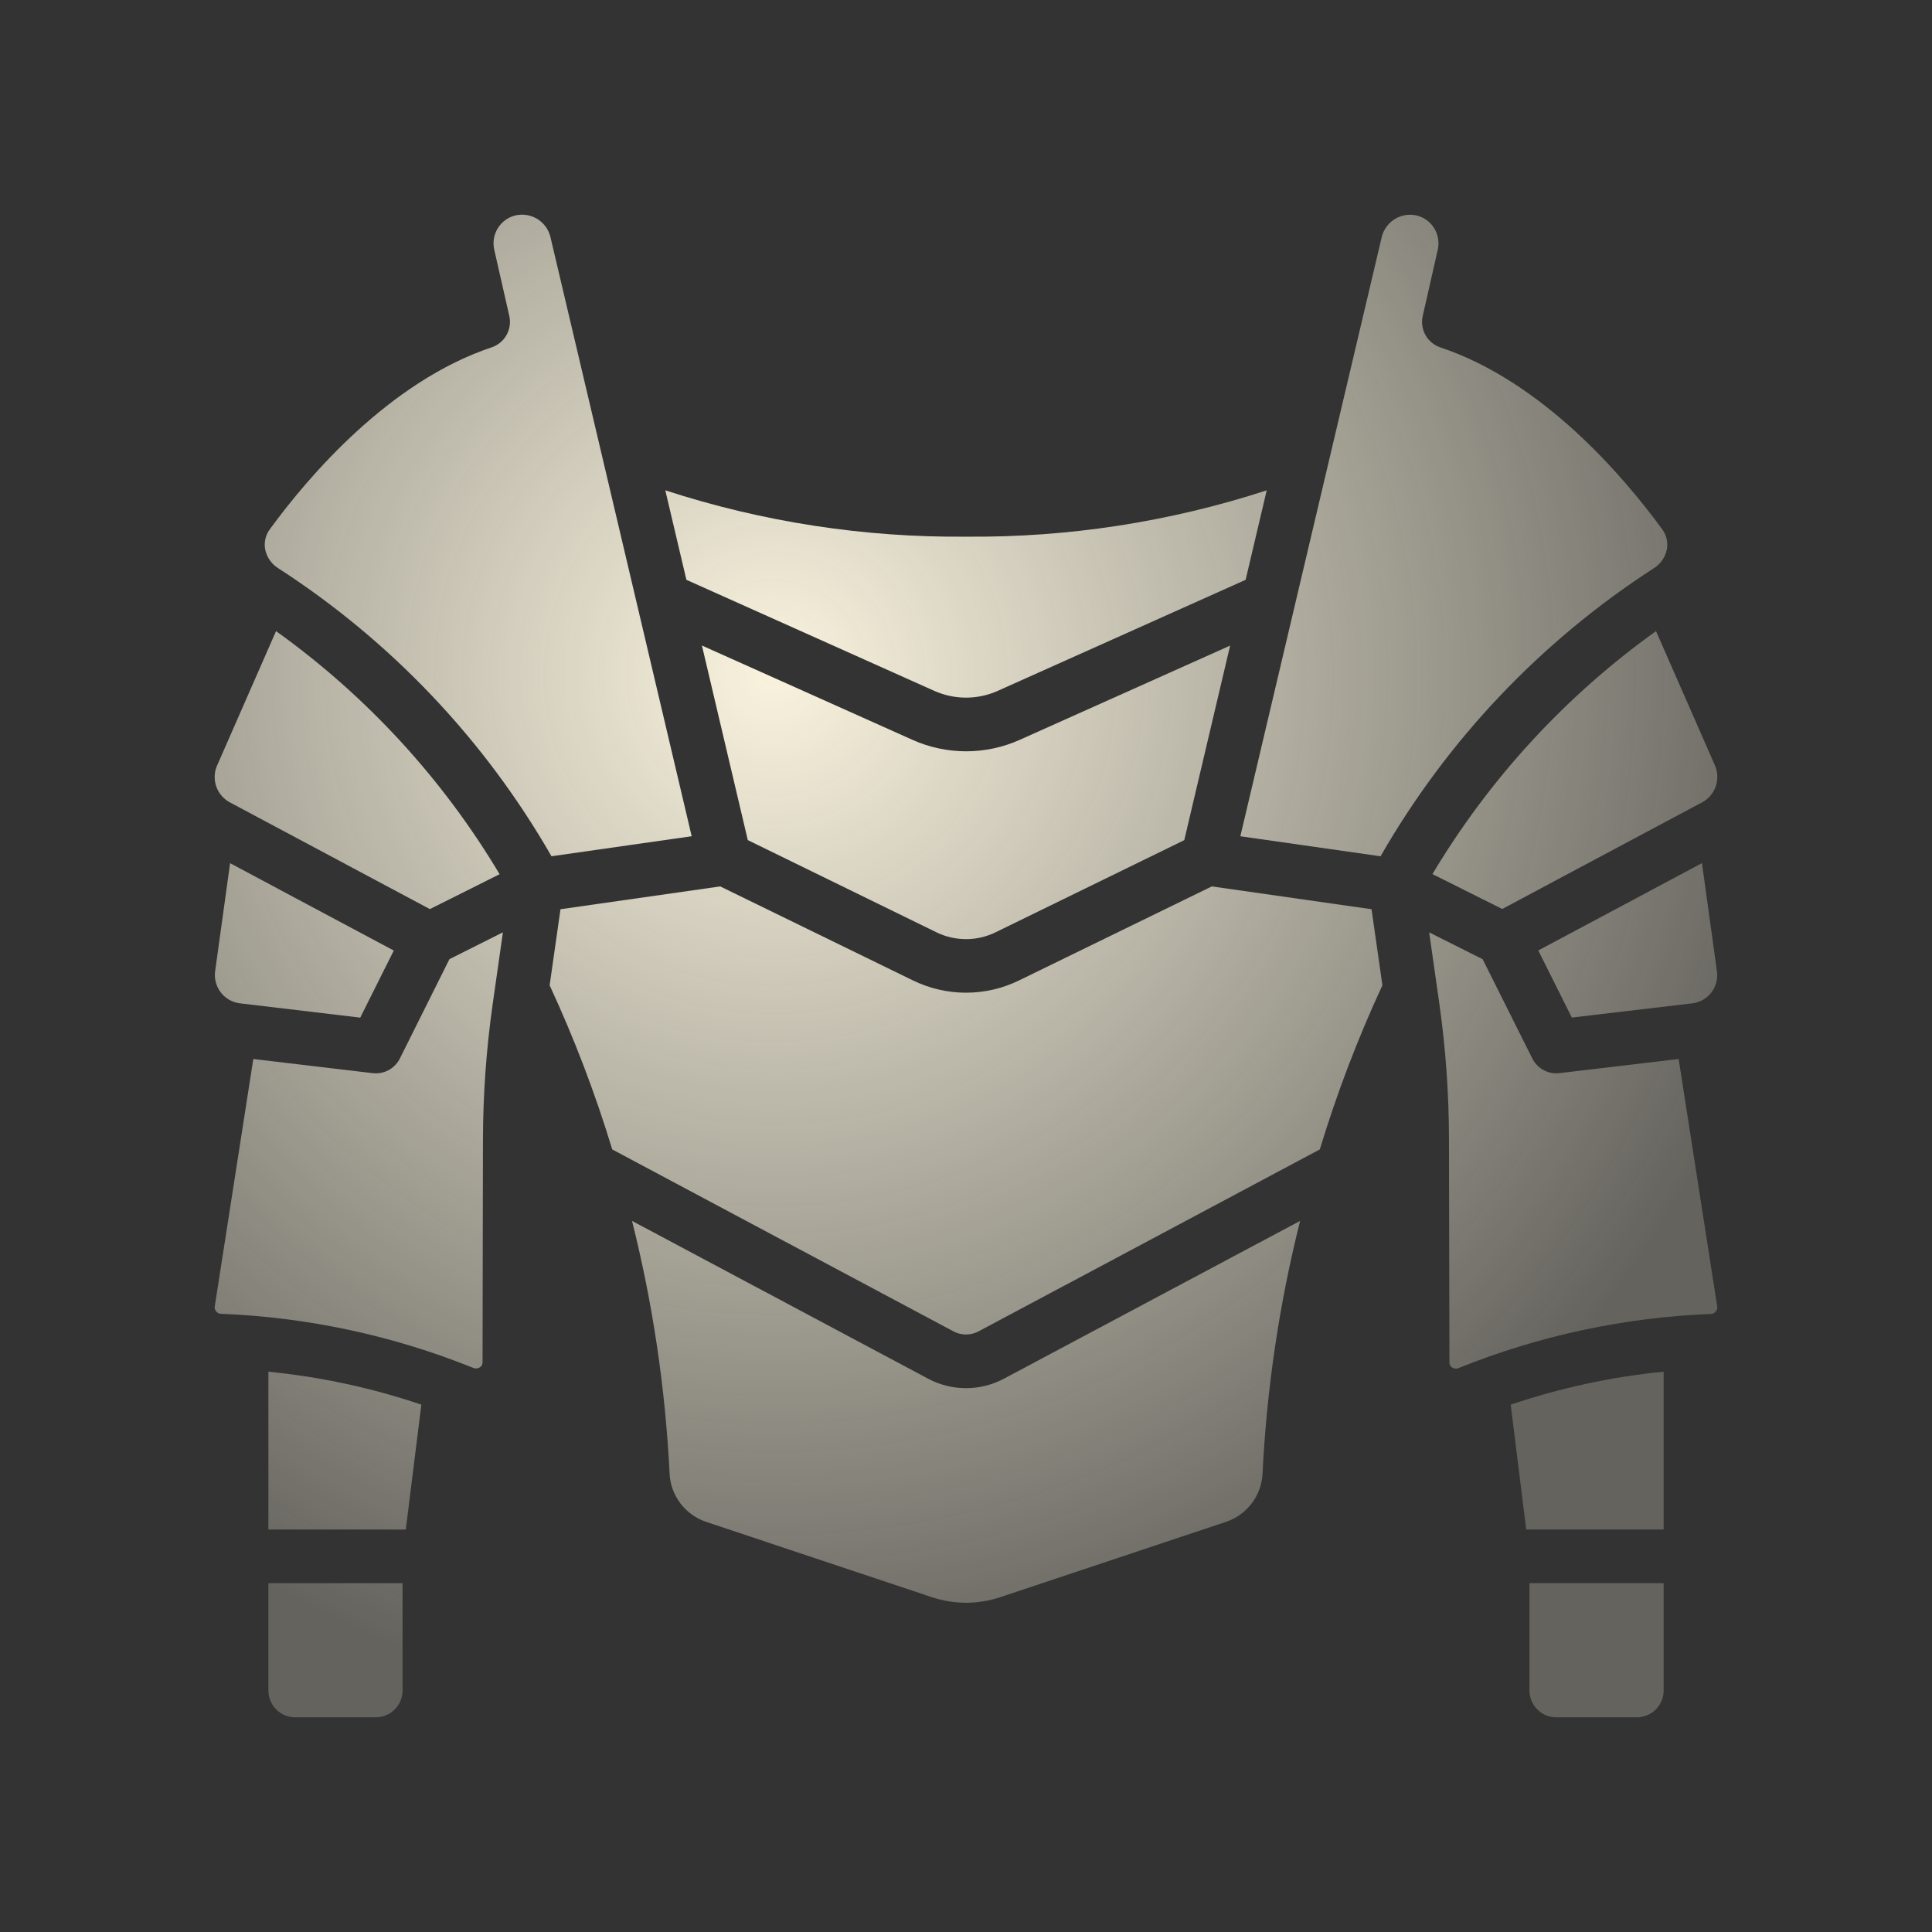 <svg width="72" height="72" viewBox="0 0 72 72" fill="none" xmlns="http://www.w3.org/2000/svg">
<rect x="0" y="0" width="72" height="72" fill="#333333" stroke="none"/>
<path d="M11.002 64H14.002C14.267 64 14.521 63.895 14.709 63.707C14.896 63.52 15.002 63.265 15.002 63V59H10.002V63C10.002 63.265 10.107 63.52 10.295 63.707C10.482 63.895 10.737 64 11.002 64Z" fill="url(#paint0_radial_16_7)"/>
<path d="M13.425 37.924L14.675 35.424L8.575 32.169L8.018 36.188C7.979 36.466 8.051 36.749 8.22 36.974C8.389 37.199 8.64 37.348 8.918 37.388L13.425 37.924Z" fill="url(#paint1_radial_16_7)"/>
<path d="M37.186 25.745L46.421 21.608L47.207 18.273C43.59 19.451 39.805 20.035 36.001 20C32.196 20.035 28.411 19.451 24.794 18.273L25.58 21.608L34.819 25.747C35.192 25.913 35.595 25.999 36.003 25.999C36.411 25.999 36.814 25.912 37.186 25.745Z" fill="url(#paint2_radial_16_7)"/>
<path d="M34.59 51.381L23.554 45.5C24.329 48.588 24.798 51.745 24.954 54.925C24.975 55.325 25.116 55.709 25.358 56.028C25.6 56.347 25.932 56.586 26.311 56.714L34.736 59.525C35.559 59.797 36.446 59.797 37.268 59.525L45.694 56.714C46.074 56.586 46.406 56.346 46.648 56.027C46.89 55.708 47.03 55.323 47.051 54.923C47.207 51.744 47.676 48.587 48.451 45.5L37.411 51.381C36.977 51.612 36.493 51.733 36.001 51.733C35.508 51.733 35.024 51.612 34.59 51.381Z" fill="url(#paint3_radial_16_7)"/>
<path d="M20.483 36.719C21.402 38.701 22.182 40.745 22.816 42.836L35.531 49.615C35.675 49.693 35.836 49.733 36.001 49.733C36.164 49.733 36.326 49.693 36.47 49.615L49.185 42.836C49.819 40.745 50.599 38.701 51.518 36.719L51.113 33.884L45.161 33.034L37.985 36.534C37.368 36.837 36.689 36.995 36.001 36.995C35.312 36.995 34.633 36.837 34.016 36.534L26.84 33.034L20.888 33.884L20.483 36.719Z" fill="url(#paint4_radial_16_7)"/>
<path d="M15.123 57L15.702 52.347C13.855 51.722 11.942 51.31 10.002 51.119V57H15.123Z" fill="url(#paint5_radial_16_7)"/>
<path d="M8.562 29.9L16.02 33.879L18.619 32.579C16.494 29.018 13.658 25.934 10.287 23.52L8.072 28.571C7.978 28.814 7.976 29.083 8.066 29.328C8.156 29.572 8.333 29.776 8.562 29.9Z" fill="url(#paint6_radial_16_7)"/>
<path d="M61.999 51.119C60.058 51.31 58.146 51.722 56.299 52.348L56.878 57H61.999V51.119Z" fill="url(#paint7_radial_16_7)"/>
<path d="M61.999 63V59H56.999V63C56.999 63.265 57.105 63.52 57.292 63.707C57.48 63.895 57.734 64 57.999 64H60.999C61.264 64 61.519 63.895 61.706 63.707C61.894 63.52 61.999 63.265 61.999 63Z" fill="url(#paint8_radial_16_7)"/>
<path d="M63.106 37.387C63.381 37.343 63.627 37.192 63.792 36.967C63.956 36.743 64.025 36.462 63.984 36.187L63.427 32.166L57.327 35.421L58.577 37.921L63.106 37.387Z" fill="url(#paint9_radial_16_7)"/>
<path d="M9.884 20.48C9.913 20.624 9.972 20.76 10.057 20.881C10.141 21.001 10.249 21.103 10.375 21.18C14.574 23.894 18.064 27.573 20.552 31.91L25.777 31.164L20.512 8.829C20.444 8.55 20.268 8.31 20.024 8.16C19.779 8.011 19.486 7.963 19.206 8.029C18.934 8.095 18.699 8.267 18.552 8.505C18.404 8.744 18.357 9.031 18.419 9.305L18.98 11.775C19.035 12.017 18.998 12.271 18.876 12.487C18.754 12.703 18.556 12.867 18.32 12.945C14.512 14.219 11.502 17.742 10.052 19.729C9.973 19.835 9.918 19.957 9.889 20.087C9.86 20.216 9.858 20.35 9.884 20.48Z" fill="url(#paint10_radial_16_7)"/>
<path d="M34.892 34.741C35.237 34.911 35.616 34.999 36.001 34.999C36.385 34.999 36.764 34.911 37.108 34.741L44.134 31.31L45.843 24.06L38 27.573C37.372 27.854 36.692 27.999 36.004 27.999C35.316 27.999 34.636 27.854 34.008 27.573L26.159 24.057L27.868 31.308L34.892 34.741Z" fill="url(#paint11_radial_16_7)"/>
<path d="M61.715 23.52C58.345 25.933 55.509 29.016 53.383 32.575L55.983 33.875L63.456 29.889C63.684 29.759 63.857 29.55 63.942 29.301C64.027 29.052 64.018 28.781 63.917 28.539L61.715 23.52Z" fill="url(#paint12_radial_16_7)"/>
<path d="M53.681 12.948C53.445 12.87 53.247 12.706 53.125 12.49C53.003 12.274 52.966 12.02 53.02 11.778L53.583 9.3C53.643 9.028 53.595 8.743 53.449 8.506C53.303 8.269 53.07 8.099 52.8 8.032C52.52 7.966 52.226 8.013 51.982 8.163C51.737 8.313 51.562 8.553 51.494 8.832L46.224 31.165L51.449 31.911C53.938 27.574 57.427 23.895 61.626 21.181C61.752 21.104 61.86 21.002 61.944 20.882C62.029 20.761 62.087 20.625 62.117 20.481C62.143 20.351 62.141 20.217 62.112 20.088C62.083 19.958 62.028 19.836 61.949 19.73C60.499 17.742 57.489 14.219 53.681 12.948Z" fill="url(#paint13_radial_16_7)"/>
<path d="M8.056 48.873C8.077 48.899 8.103 48.921 8.133 48.936C8.163 48.951 8.196 48.96 8.23 48.961C11.453 49.088 14.631 49.768 17.623 50.972C17.665 50.992 17.71 51 17.755 50.998C17.8 50.995 17.844 50.98 17.883 50.956C17.914 50.937 17.94 50.91 17.958 50.877C17.975 50.844 17.984 50.808 17.983 50.771L17.998 42.471C18.002 40.776 18.124 39.082 18.363 37.404L18.742 34.745L16.749 35.745L14.902 39.447C14.818 39.614 14.69 39.754 14.531 39.852C14.372 39.95 14.188 40.001 14.002 40C13.962 40 13.923 39.998 13.884 39.993L9.44 39.466L8.002 48.694C7.998 48.726 8 48.758 8.01 48.789C8.019 48.82 8.035 48.849 8.056 48.873Z" fill="url(#paint14_radial_16_7)"/>
<path d="M63.945 48.873C63.966 48.848 63.981 48.819 63.99 48.788C63.999 48.757 64.001 48.725 63.996 48.693L62.558 39.466L58.114 39.993C58.076 39.998 58.038 40 57.999 40C57.814 40 57.632 39.948 57.474 39.85C57.316 39.753 57.188 39.613 57.105 39.447L55.254 35.747L53.261 34.747L53.641 37.406C53.878 39.085 53.998 40.778 53.999 42.474L54.016 50.774C54.014 50.811 54.022 50.848 54.04 50.881C54.058 50.914 54.084 50.941 54.115 50.961C54.154 50.986 54.199 51 54.245 51.003C54.29 51.006 54.336 50.996 54.377 50.976C57.368 49.773 60.543 49.093 63.764 48.967C63.799 48.965 63.834 48.956 63.865 48.94C63.896 48.924 63.923 48.901 63.945 48.873Z" fill="url(#paint15_radial_16_7)"/>
<defs>
<radialGradient id="paint0_radial_16_7" cx="0" cy="0" r="1" gradientUnits="userSpaceOnUse" gradientTransform="translate(28.889 25.111) rotate(45) scale(38.969)">
<stop stop-color="#F9F3DE"/>
<stop offset="1" stop-color="#F9F3DE" stop-opacity="0.25"/>
</radialGradient>
<radialGradient id="paint1_radial_16_7" cx="0" cy="0" r="1" gradientUnits="userSpaceOnUse" gradientTransform="translate(28.889 25.111) rotate(45) scale(38.969)">
<stop stop-color="#F9F3DE"/>
<stop offset="1" stop-color="#F9F3DE" stop-opacity="0.25"/>
</radialGradient>
<radialGradient id="paint2_radial_16_7" cx="0" cy="0" r="1" gradientUnits="userSpaceOnUse" gradientTransform="translate(28.889 25.111) rotate(45) scale(38.969)">
<stop stop-color="#F9F3DE"/>
<stop offset="1" stop-color="#F9F3DE" stop-opacity="0.25"/>
</radialGradient>
<radialGradient id="paint3_radial_16_7" cx="0" cy="0" r="1" gradientUnits="userSpaceOnUse" gradientTransform="translate(28.889 25.111) rotate(45) scale(38.969)">
<stop stop-color="#F9F3DE"/>
<stop offset="1" stop-color="#F9F3DE" stop-opacity="0.25"/>
</radialGradient>
<radialGradient id="paint4_radial_16_7" cx="0" cy="0" r="1" gradientUnits="userSpaceOnUse" gradientTransform="translate(28.889 25.111) rotate(45) scale(38.969)">
<stop stop-color="#F9F3DE"/>
<stop offset="1" stop-color="#F9F3DE" stop-opacity="0.25"/>
</radialGradient>
<radialGradient id="paint5_radial_16_7" cx="0" cy="0" r="1" gradientUnits="userSpaceOnUse" gradientTransform="translate(28.889 25.111) rotate(45) scale(38.969)">
<stop stop-color="#F9F3DE"/>
<stop offset="1" stop-color="#F9F3DE" stop-opacity="0.25"/>
</radialGradient>
<radialGradient id="paint6_radial_16_7" cx="0" cy="0" r="1" gradientUnits="userSpaceOnUse" gradientTransform="translate(28.889 25.111) rotate(45) scale(38.969)">
<stop stop-color="#F9F3DE"/>
<stop offset="1" stop-color="#F9F3DE" stop-opacity="0.25"/>
</radialGradient>
<radialGradient id="paint7_radial_16_7" cx="0" cy="0" r="1" gradientUnits="userSpaceOnUse" gradientTransform="translate(28.889 25.111) rotate(45) scale(38.969)">
<stop stop-color="#F9F3DE"/>
<stop offset="1" stop-color="#F9F3DE" stop-opacity="0.25"/>
</radialGradient>
<radialGradient id="paint8_radial_16_7" cx="0" cy="0" r="1" gradientUnits="userSpaceOnUse" gradientTransform="translate(28.889 25.111) rotate(45) scale(38.969)">
<stop stop-color="#F9F3DE"/>
<stop offset="1" stop-color="#F9F3DE" stop-opacity="0.25"/>
</radialGradient>
<radialGradient id="paint9_radial_16_7" cx="0" cy="0" r="1" gradientUnits="userSpaceOnUse" gradientTransform="translate(28.889 25.111) rotate(45) scale(38.969)">
<stop stop-color="#F9F3DE"/>
<stop offset="1" stop-color="#F9F3DE" stop-opacity="0.25"/>
</radialGradient>
<radialGradient id="paint10_radial_16_7" cx="0" cy="0" r="1" gradientUnits="userSpaceOnUse" gradientTransform="translate(28.889 25.111) rotate(45) scale(38.969)">
<stop stop-color="#F9F3DE"/>
<stop offset="1" stop-color="#F9F3DE" stop-opacity="0.25"/>
</radialGradient>
<radialGradient id="paint11_radial_16_7" cx="0" cy="0" r="1" gradientUnits="userSpaceOnUse" gradientTransform="translate(28.889 25.111) rotate(45) scale(38.969)">
<stop stop-color="#F9F3DE"/>
<stop offset="1" stop-color="#F9F3DE" stop-opacity="0.25"/>
</radialGradient>
<radialGradient id="paint12_radial_16_7" cx="0" cy="0" r="1" gradientUnits="userSpaceOnUse" gradientTransform="translate(28.889 25.111) rotate(45) scale(38.969)">
<stop stop-color="#F9F3DE"/>
<stop offset="1" stop-color="#F9F3DE" stop-opacity="0.25"/>
</radialGradient>
<radialGradient id="paint13_radial_16_7" cx="0" cy="0" r="1" gradientUnits="userSpaceOnUse" gradientTransform="translate(28.889 25.111) rotate(45) scale(38.969)">
<stop stop-color="#F9F3DE"/>
<stop offset="1" stop-color="#F9F3DE" stop-opacity="0.25"/>
</radialGradient>
<radialGradient id="paint14_radial_16_7" cx="0" cy="0" r="1" gradientUnits="userSpaceOnUse" gradientTransform="translate(28.889 25.111) rotate(45) scale(38.969)">
<stop stop-color="#F9F3DE"/>
<stop offset="1" stop-color="#F9F3DE" stop-opacity="0.25"/>
</radialGradient>
<radialGradient id="paint15_radial_16_7" cx="0" cy="0" r="1" gradientUnits="userSpaceOnUse" gradientTransform="translate(28.889 25.111) rotate(45) scale(38.969)">
<stop stop-color="#F9F3DE"/>
<stop offset="1" stop-color="#F9F3DE" stop-opacity="0.25"/>
</radialGradient>
</defs>
</svg>
